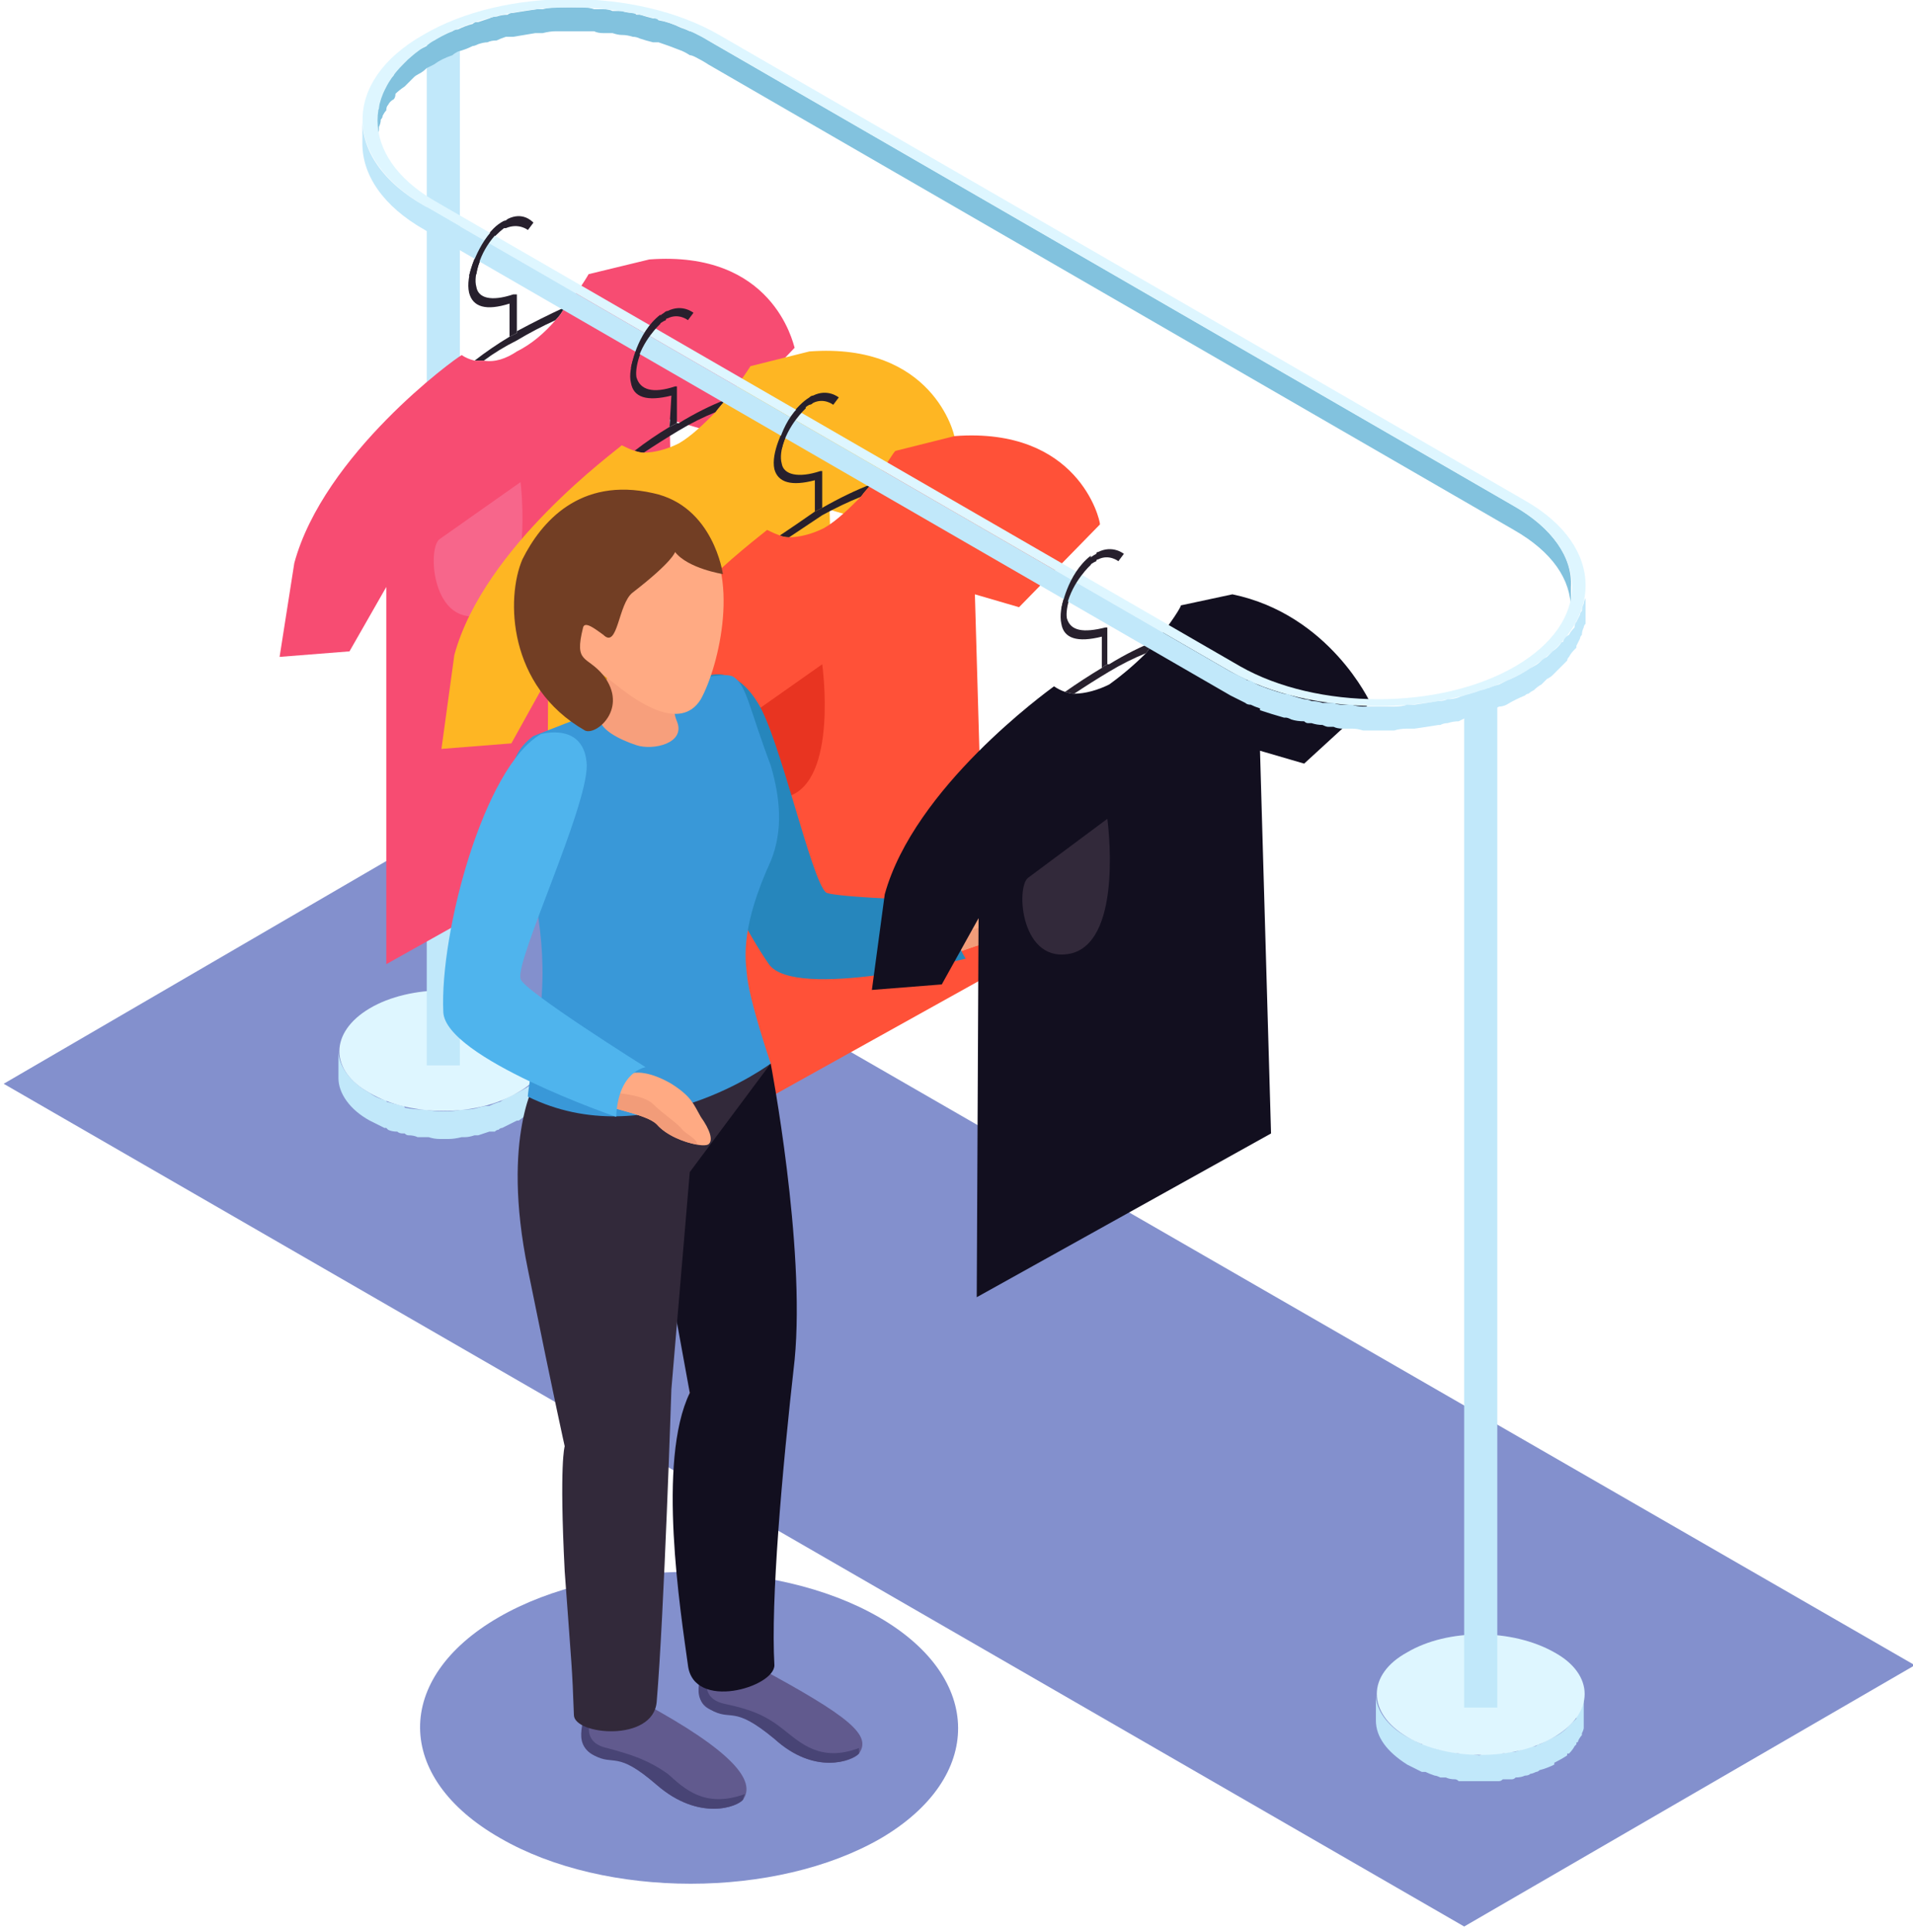 <svg version="1.2" xmlns="http://www.w3.org/2000/svg" viewBox="0 0 104 105" width="104" height="105">
	<title>Layer</title>
	<style>
		.s0 { fill: #8390cd } 
		.s1 { fill: #c1e8fa } 
		.s2 { fill: #def6ff } 
		.s3 { fill: #27202d } 
		.s4 { fill: #f74c72 } 
		.s5 { fill: #f7668b } 
		.s6 { fill: #feb623 } 
		.s7 { fill: #e29813 } 
		.s8 { fill: #ff5138 } 
		.s9 { fill: #e83421 } 
		.s10 { fill: #ffaa83 } 
		.s11 { fill: #615a8e } 
		.s12 { fill: #484475 } 
		.s13 { fill: #120f1f } 
		.s14 { fill: #32293a } 
		.s15 { fill: #f29c79 } 
		.s16 { fill: #2686bc } 
		.s17 { fill: #3998d8 } 
		.s18 { fill: #f79f7c } 
		.s19 { fill: #723e24 } 
		.s20 { fill: #4fb4ed } 
		.s21 { fill: #82c2de } 
	</style>
	<g id="Layer">
		<g id="-e-step_14">
			<g id="Layer">
				<path id="Layer" class="s0" d="m104.1 90.5l-24.5 14.2-79.4-45.8 24.4-14.2z"/>
			</g>
			<g id="Layer">
				<path id="Layer" class="s1" d="m86 92.7q0 0 0 0-0.1 0.3-0.3 0.6 0 0 0 0.1-0.2 0.2-0.5 0.5 0 0 0 0-0.3 0.3-0.7 0.5-0.4 0.2-0.8 0.4-0.1 0-0.2 0.1-0.3 0-0.6 0.1-0.2 0.1-0.5 0.2-0.4 0-0.7 0.1-0.1 0-0.2 0-0.5 0-0.9 0-0.1 0.1-0.2 0.1-0.5-0.1-0.9-0.1-0.1 0-0.2 0-0.4-0.1-0.9-0.2-0.1 0-0.1 0-0.4-0.1-0.8-0.3-0.1 0-0.2 0-0.4-0.2-0.8-0.4c-1.1-0.6-1.7-1.5-1.7-2.3v1.4c0 0.9 0.6 1.7 1.7 2.4q0.4 0.2 0.8 0.4 0 0 0 0 0.1 0 0.2 0 0.2 0.1 0.5 0.2 0.1 0 0.3 0.1 0 0 0.1 0 0.1 0 0.2 0 0.2 0.1 0.5 0.1 0.1 0 0.2 0.1 0.1 0 0.2 0 0.1 0 0.2 0 0.3 0 0.5 0 0.1 0 0.2 0 0.1 0 0.2 0 0.1 0 0.2 0 0.3 0 0.6 0 0.1 0 0.1 0 0.1 0 0.2-0.1 0.2 0 0.5 0 0.1 0 0.2-0.1 0.3 0 0.5-0.1 0.2 0 0.3-0.1 0.1 0 0.3-0.1 0.1 0 0.2-0.1 0.4-0.1 0.8-0.3 0-0.1 0-0.1 0.4-0.2 0.7-0.4 0 0 0-0.1 0 0 0.1 0 0.2-0.2 0.3-0.4 0 0 0.1-0.1 0 0 0-0.1 0.1 0 0.1-0.1 0.1-0.2 0.2-0.3 0-0.1 0-0.1 0 0 0 0 0.1-0.2 0.1-0.3 0-0.1 0-0.3 0 0 0 0v-1.5q0 0.3-0.1 0.6z"/>
				<g id="Layer">
					<path id="Layer" class="s2" d="m84.5 89.8c2.2 1.2 2.2 3.3 0 4.6-2.2 1.3-5.8 1.3-8 0-2.2-1.3-2.2-3.4 0-4.6 2.2-1.3 5.7-1.3 8 0z"/>
				</g>
			</g>
			<g id="Layer">
				<path id="Layer" class="s1" d="m79.6 37.4h1.8v55.4h-1.8z"/>
			</g>
			<g id="Layer">
				<path id="Layer" class="s1" d="m29.6 57.7q0 0 0 0.1-0.1 0.2-0.2 0.5-0.1 0-0.1 0.1-0.2 0.3-0.5 0.5 0 0 0 0.1-0.3 0.2-0.7 0.4-0.4 0.2-0.8 0.4-0.1 0.1-0.2 0.1-0.3 0.1-0.5 0.2-0.3 0-0.6 0.1-0.3 0.1-0.7 0.1-0.1 0-0.2 0-0.4 0.1-0.9 0.1-0.1 0-0.2 0-0.4 0-0.9-0.1-0.1 0-0.1 0-0.5 0-1-0.1 0-0.1-0.1-0.1-0.4-0.1-0.8-0.2-0.1 0-0.1-0.1-0.5-0.1-0.9-0.4c-1.1-0.6-1.7-1.5-1.7-2.3v1.5c0 0.8 0.6 1.7 1.7 2.3q0.4 0.2 0.8 0.4 0 0 0.1 0 0 0 0.1 0.1 0.2 0.1 0.5 0.1 0.1 0.1 0.3 0.1 0.1 0 0.1 0 0.1 0.1 0.2 0.1 0.3 0 0.5 0.1 0.2 0 0.3 0 0 0 0.1 0 0.1 0 0.2 0 0.3 0.1 0.6 0.1 0 0 0.1 0 0.1 0 0.2 0 0.1 0 0.2 0 0.3 0 0.7-0.1 0 0 0 0 0.1 0 0.2 0 0.2 0 0.5-0.1 0.1 0 0.2 0 0.3-0.1 0.6-0.2 0.1 0 0.3 0 0.1-0.1 0.2-0.1 0.1-0.1 0.2-0.1 0.4-0.2 0.8-0.4 0 0 0.1 0 0.3-0.2 0.6-0.5 0 0 0 0 0.1 0 0.1-0.1 0.2-0.1 0.3-0.3 0.1-0.1 0.1-0.1 0-0.1 0.1-0.1 0-0.1 0.1-0.2 0.1-0.1 0.1-0.3 0 0 0 0 0-0.1 0-0.1 0.1-0.1 0.1-0.2 0-0.2 0-0.3 0-0.1 0-0.1v-1.5q0 0.3-0.1 0.6z"/>
				<g id="Layer">
					<path id="Layer" class="s2" d="m28.1 54.8c2.2 1.3 2.2 3.4 0 4.6-2.2 1.3-5.8 1.3-8 0-2.2-1.2-2.2-3.3 0-4.6 2.2-1.3 5.8-1.3 8 0z"/>
				</g>
			</g>
			<g id="Layer">
				<path id="Layer" class="s1" d="m23.2 2.4h1.8v55.5h-1.8z"/>
			</g>
			<g id="Layer">
				<g id="Layer">
					<path id="Layer" class="s3" d="m28.1 18q1.3-0.7 2.6-1.3-0.2 0.4-0.5 0.7-1.1 0.5-2.1 1.1-1 0.5-1.8 1.1-0.3 0-0.5 0 0.9-0.7 1.9-1.3 0.2-0.1 0.4-0.2 0 0 0-0.1z"/>
				</g>
				<g id="Layer">
					<path id="Layer" class="s3" d="m27.4 12q0.1 0 0.2-0.1c0.8-0.4 1.3 0.1 1.4 0.2l-0.3 0.4c0 0-0.5-0.4-1.2-0.1q0 0-0.1 0-0.4 0.3-0.9 0.9c-0.3 0.6-0.8 1.6-0.6 2.3 0.1 0.6 0.8 0.8 2 0.4h0.2v2.1q-0.2 0.1-0.4 0.2v-1.8q-1.9 0.6-2.2-0.6c-0.2-0.9 0.4-2.2 0.8-2.8q0.5-0.8 1.1-1.1z"/>
				</g>
				<g id="Layer">
					<g id="Layer">
						<path id="Layer" class="s4" d="m32 14.9l3.3-0.8c6.7-0.5 7.8 4.5 7.9 4.8l-4.4 4.6-2.4-0.7 0.5 20.7-15.9 8.9v-20.5l-2 3.5-3.8 0.3 0.8-5.1c1.6-5.9 8.7-11.1 9.1-11.3q0.3 0.2 0.7 0.3 0.2 0 0.5 0c0.6 0.1 1.2-0.1 1.8-0.5 0.8-0.4 1.5-1 2.1-1.7q0.3-0.3 0.5-0.7c0.8-0.9 1.3-1.8 1.3-1.8z"/>
					</g>
				</g>
			</g>
			<path id="Layer" class="s5" d="m23.9 29.3l4.4-3.1c0 0 0.8 6.4-2 7.2-2.8 0.8-3.1-3.6-2.4-4.1z"/>
			<g id="Layer">
				<g id="Layer">
					<path id="Layer" class="s3" d="m36.9 23q1.3-0.8 2.6-1.3-0.3 0.3-0.6 0.7-1 0.4-2 1-1 0.6-1.9 1.2-0.2 0-0.5-0.1 0.9-0.7 1.9-1.3 0.2-0.1 0.4-0.2 0 0 0.1 0z"/>
				</g>
				<g id="Layer">
					<path id="Layer" class="s3" d="m36.1 17q0.1-0.1 0.2-0.1c0.8-0.4 1.4 0.1 1.4 0.1l-0.3 0.4c0 0-0.5-0.4-1.1-0.1q-0.1 0-0.1 0.1-0.5 0.2-0.9 0.9c-0.4 0.5-0.8 1.6-0.7 2.2 0.2 0.7 0.9 0.9 2.1 0.5h0.1v2q-0.2 0.1-0.4 0.2l0.1-1.7q-2 0.5-2.2-0.7c-0.2-0.8 0.4-2.1 0.8-2.7q0.5-0.8 1-1.1z"/>
				</g>
				<g id="Layer">
					<path id="Layer" class="s6" d="m40.8 19.9l3.2-0.8c6.7-0.5 7.9 4.5 7.9 4.7l-4.4 4.6-2.4-0.7 0.6 20.8-16 8.9 0.1-20.6-2 3.6-3.8 0.3 0.7-5.1c1.6-5.9 8.8-11.1 9.1-11.4q0.4 0.2 0.7 0.3 0.3 0.1 0.5 0.1c0.6 0 1.3-0.2 1.9-0.5 0.7-0.4 1.4-1.1 2-1.7q0.3-0.4 0.6-0.7c0.8-1 1.3-1.8 1.3-1.8z"/>
				</g>
			</g>
			<path id="Layer" class="s7" d="m32.5 34.6l4.3-3.1c0 0 0.9 6.4-1.9 7.2-2.8 0.8-3.2-3.6-2.4-4.1z"/>
			<g id="Layer">
				<g id="Layer">
					<path id="Layer" class="s3" d="m44.7 27.6q1.4-0.8 2.7-1.3-0.3 0.3-0.6 0.7-1 0.4-2.1 1-0.9 0.6-1.8 1.2-0.3 0-0.5-0.1 0.9-0.6 1.9-1.3 0.2-0.1 0.4-0.2 0 0 0 0z"/>
				</g>
				<g id="Layer">
					<path id="Layer" class="s3" d="m44 21.6q0.1-0.1 0.2-0.1c0.8-0.4 1.4 0.1 1.4 0.1l-0.3 0.4c0 0-0.5-0.4-1.1-0.1q-0.1 0.1-0.2 0.1-0.4 0.2-0.8 0.9c-0.4 0.5-0.9 1.6-0.7 2.3 0.1 0.6 0.9 0.8 2.1 0.4h0.1v2q-0.2 0.1-0.4 0.2v-1.7q-1.9 0.5-2.2-0.6c-0.2-0.9 0.5-2.2 0.8-2.8q0.6-0.8 1.1-1.1z"/>
				</g>
				<g id="Layer">
					<path id="Layer" class="s8" d="m48.7 24.5l3.2-0.8c6.7-0.5 7.9 4.5 7.9 4.8l-4.4 4.5-2.4-0.7 0.6 20.8-16 8.9 0.1-20.6-2 3.6-3.9 0.3 0.8-5.1c1.6-5.9 8.8-11.1 9.1-11.4q0.4 0.2 0.7 0.3 0.2 0.1 0.5 0.1c0.6 0 1.3-0.2 1.9-0.5 0.7-0.4 1.4-1.1 2-1.7q0.3-0.4 0.6-0.7c0.8-1 1.2-1.8 1.3-1.8z"/>
				</g>
			</g>
			<path id="Layer" class="s9" d="m40.3 39.2l4.4-3.1c0 0 0.9 6.4-1.9 7.2-2.8 0.8-3.2-3.6-2.5-4.1z"/>
			<g id="Layer">
				<g id="Layer">
					<path id="Layer" class="s0" d="m47.8 87.9c5.7 3.3 5.7 8.7 0.1 12-5.7 3.3-15 3.3-20.7 0-5.8-3.3-5.8-8.7-0.1-12 5.7-3.3 15-3.3 20.7 0z"/>
				</g>
				<path id="Layer" class="s10" d="m41.7 59.7c0 0 1.2 12.1 0.8 14.7-0.4 2.6-1.5 16.2-1.5 16.2 0 0-0.2 0.4-0.9 0.4-1.4 0.2-1.6-0.3-1.6-0.3 0 0-2.5-11.1-1-15l-1.7-13v-1.8c0 0 4.4-0.5 5.9-1.2z"/>
				<path id="Layer" class="s11" d="m40.9 90.4c0 0-0.2-0.5-0.2-1.2 0 0-1.9 0.8-3.1 0.1 0 0 0.1 0.8-0.1 1.4-0.2 0.6 3.1 0.6 3.4-0.3z"/>
				<g id="Layer">
					<path id="Layer" class="s11" d="m38.5 90.6c0 0-1.1 1.8 0.1 2.3 1.2 0.6 1.2-0.3 3.5 1.6 2.2 2 4.3 1.2 4.6 0.8 0.7-1-0.5-2-5.5-4.7z"/>
					<path id="Layer" class="s12" d="m38.6 92.9c1.2 0.7 1.2-0.3 3.5 1.6 2.2 2 4.2 1.2 4.6 0.8q0-0.1 0-0.3c-2.1 0.8-3.2-0.3-4.1-1-1-0.8-1.8-1.1-3.2-1.4-1.4-0.3-0.9-1.5-0.9-1.5 0-0.2 0-1.4-0.2-1.4 0 1.3-0.9 2.5 0.3 3.2z"/>
				</g>
				<path id="Layer" class="s13" d="m41.9 57.8c0 0 1.9 9.9 1.3 16.1-0.7 6.2-1.3 13.1-1.1 16.6 0 1.2-4.4 2.5-4.7 0-0.4-2.9-1.7-11.1 0.1-14.8l-2.9-15.9c0 0 4.4 0.1 7.3-2z"/>
				<path id="Layer" class="s10" d="m35.4 60.6c0 0 1.2 12.9 0.8 15.7-0.5 2.8-1.5 17.3-1.5 17.3h-2.4c0 0-2.5-12.5-0.9-16l-1.6-13.7v-1.9c0 0 4.1-0.6 5.6-1.4z"/>
				<g id="Layer">
					<path id="Layer" class="s11" d="m32.1 93c0 0-1.1 1.8 0.2 2.4 1.2 0.5 1.2-0.3 3.4 1.6 2.3 2 4.4 1.2 4.7 0.8 0.7-1-0.5-2.6-5.5-5.3z"/>
					<path id="Layer" class="s12" d="m32.3 95.4c1.1 0.6 1.2-0.3 3.4 1.6 2.3 2 4.4 1.2 4.7 0.8q0-0.1 0.1-0.3c-2.2 0.8-3.3-0.3-4.2-1.1-1-0.7-1.8-1-3.3-1.4-1.4-0.3-0.9-1.5-0.9-1.5 0-0.2 0-1.4-0.2-1.4 0 1.4-0.9 2.6 0.4 3.3z"/>
				</g>
				<path id="Layer" class="s14" d="m29.2 58.6c0 0-2 3.1-0.5 10.4 1.5 7.4 2 9.6 2 9.6 0 0-0.3 0.9 0 6.8 0.4 5.5 0.4 5.1 0.5 7.8 0 1.1 4.3 1.5 4.5-0.7 0.4-4.7 0.8-17 0.8-17l1-11.8 4.4-5.9c0 0-9.9 2.8-12.7 0.8z"/>
				<g id="Layer">
					<path id="Layer" class="s10" d="m52 49.5c0 0 0.6-0.4 1.9-0.5 1.3 0 1.6 0.3 2.3 0.6 0.7 0.4 1.3 0.7 1.1 1-0.2 0.4-1.9 0.9-2.9 0.6-0.6-0.2-2.2 0.6-2.6 0.6-0.4 0-0.2-2.1 0.2-2.3z"/>
					<path id="Layer" class="s15" d="m51.8 51.8c0.4 0 2-0.8 2.6-0.6 0.7 0.2 1.8 0 2.4-0.2q0-0.1 0-0.1c-0.1-0.2-0.7-0.1-1-0.2-0.4-0.1-1.4-0.1-2.1-0.3-0.7-0.1-2 0.6-2 0.6h-0.1c0 0.4 0.1 0.8 0.2 0.8z"/>
					<path id="Layer" class="s16" d="m37.1 37.6c0 0 2.2-2.5 4.1 0.6 1.2 1.9 2.9 9.6 3.7 10.3 0.4 0.3 7.4 0.5 7.4 0.5 0 0-1.1 1 0.2 3.1 0 0-9.3 2.3-10.7 0.3-2.3-3.3-6.1-11.7-4.7-14.8z"/>
				</g>
				<path id="Layer" class="s17" d="m29 40c0.3-0.1 9.8-4 10.9-3.2 0.7 0.5 0.8 1.6 2 4.8 0.5 1.7 0.7 3.5 0 5.2-1.6 3.5-1.4 5.2-1.3 6.1 0.1 1.4 1.3 4.9 1.3 4.9 0 0-6.7 5-13.2 1.8 0 0-0.1 0.3 0.6-4.1 1.2-8.2-3.7-13-0.3-15.5z"/>
				<g id="Layer">
					<g id="Layer">
						<path id="Layer" class="s18" d="m36.8 35.7c0 0-0.5 2.3 0 3.5 0.5 1.2-1.3 1.6-2.2 1.3-0.9-0.3-2.2-0.9-2-1.7 0.1-0.8 0.9-3.3 0.4-4.2-0.5-0.9 3.8 1.1 3.8 1.1z"/>
						<path id="Layer" class="s10" d="m32.4 28.8c0 0-2.6 2.5-1.9 5.2 0.4 1.5 2.1 2.5 3.1 3.3 1 0.8 3.4 2.5 4.5 0.7 1-1.8 2.2-6.9 0-9.2-2.3-2.3-5.7 0-5.7 0z"/>
						<path id="Layer" class="s19" d="m36.7 30c0 0-0.1 0.5-2.3 2.2-0.8 0.6-0.8 3.1-1.6 2.3-0.3-0.2-1-0.8-1.1-0.4-0.5 2 0.2 1.5 1.1 2.6 1.4 1.8-0.4 3.3-1 3-4.2-2.4-4.3-7.2-3.4-9.3 1-2 3.1-4.5 7.1-3.6 3.3 0.7 3.8 4.4 3.8 4.4 0 0-1.9-0.3-2.6-1.2z"/>
					</g>
				</g>
				<g id="Layer">
					<path id="Layer" class="s10" d="m34.6 58.3c0 0 0.7-0.1 1.9 0.6 1.1 0.7 1.2 1.1 1.6 1.8 0.5 0.7 0.7 1.3 0.4 1.5-0.4 0.2-2.1-0.3-2.8-1.1-0.5-0.5-2.3-0.8-2.6-1-0.3-0.2 1-1.9 1.5-1.8z"/>
					<path id="Layer" class="s15" d="m33.1 60.1c0.3 0.2 2.1 0.5 2.6 1 0.5 0.6 1.5 1 2.2 1.1q0 0 0 0c0-0.3-0.5-0.5-0.8-0.8-0.2-0.3-1.1-0.9-1.6-1.4-0.5-0.5-2-0.6-2-0.6h-0.2c-0.2 0.3-0.3 0.6-0.2 0.7z"/>
					<path id="Layer" class="s20" d="m29.4 39.9c0 0 2.4-0.7 2.5 1.7 0 2.4-3.9 10.6-3.6 11.6 0.1 0.6 6.8 4.8 6.8 4.8 0 0-1.5 0.2-1.6 2.7 0 0-9.3-3.2-9.4-5.7-0.2-4.3 2.2-13.3 5.3-15.1z"/>
				</g>
			</g>
			<g id="Layer">
				<g id="Layer">
					<path id="Layer" class="s3" d="m60.3 36.1q1.3-0.8 2.6-1.3-0.3 0.3-0.6 0.7-1 0.4-2 1-1 0.6-1.9 1.2-0.2 0-0.5-0.1 1-0.7 2-1.3 0.1-0.1 0.3-0.2 0 0 0.1 0z"/>
				</g>
				<g id="Layer">
					<path id="Layer" class="s3" d="m59.6 30.1q0-0.1 0.1-0.1c0.8-0.4 1.4 0.1 1.4 0.1l-0.3 0.4c0 0-0.5-0.4-1.1-0.1q-0.1 0-0.1 0.1-0.5 0.2-0.9 0.9c-0.4 0.5-0.8 1.6-0.7 2.2 0.2 0.7 0.9 0.8 2.1 0.5h0.1v2q-0.2 0.1-0.3 0.2v-1.7q-2 0.5-2.2-0.7c-0.2-0.9 0.4-2.2 0.8-2.7q0.5-0.8 1.1-1.1z"/>
				</g>
				<g id="Layer">
					<path id="Layer" class="s13" d="m64.2 32.9l2.8-0.6c5.3 1.1 7.5 5.9 7.5 5.9l-3.6 3.3-2.4-0.7 0.6 20.8-16 8.9 0.1-20.6-2 3.6-3.8 0.3 0.7-5.2c1.6-5.8 8.8-11 9.2-11.3q0.3 0.2 0.6 0.3 0.3 0.1 0.5 0.1c0.6 0 1.3-0.2 1.9-0.5 0.7-0.5 1.4-1.1 2-1.7q0.3-0.4 0.6-0.7c0.8-1 1.3-1.8 1.3-1.9z"/>
				</g>
			</g>
			<path id="Layer" class="s14" d="m55.9 47.7l4.3-3.2c0 0 0.9 6.5-1.9 7.3-2.8 0.7-3.1-3.6-2.4-4.1z"/>
			<g id="Layer">
				<path id="Layer" class="s21" d="m82.3 27.5l-43.8-25.3q-0.3-0.2-0.7-0.4-0.2-0.1-0.3-0.1-0.2-0.1-0.5-0.2 0 0 0 0-0.6-0.3-1.2-0.4 0 0-0.1-0.1-0.1 0-0.2 0-0.4-0.1-0.7-0.2-0.1 0-0.2 0-0.1-0.1-0.2-0.1-0.3 0-0.6-0.1-0.1 0-0.2 0-0.1 0-0.3 0-0.2-0.1-0.5-0.1-0.1 0-0.3 0-0.1 0-0.2 0-0.3-0.1-0.5-0.1-0.2 0-0.3 0-0.1 0-0.2 0-0.3 0-0.6 0-0.1 0-0.3 0-0.1 0-0.2 0-0.3 0-0.7 0.1-0.1 0-0.3 0 0 0 0 0-0.7 0.1-1.3 0.2 0 0 0 0-0.2 0-0.3 0.1-0.3 0-0.6 0.1-0.2 0-0.4 0.1-0.3 0.1-0.6 0.2-0.1 0-0.1 0-0.1 0-0.2 0.1-0.4 0.1-0.8 0.3-0.2 0-0.3 0.1-0.6 0.2-1 0.5-0.1 0-0.2 0.1-0.1 0.1-0.2 0.2-0.2 0.1-0.4 0.2-0.2 0.1-0.3 0.2-0.2 0.2-0.3 0.3-0.1 0-0.1 0.1-0.2 0.2-0.4 0.4 0 0 0 0-0.2 0.2-0.3 0.3 0 0 0 0.1-0.2 0.2-0.3 0.4 0 0-0.1 0.1 0 0 0 0.1-0.1 0.2-0.2 0.3 0 0.1-0.1 0.2 0 0 0 0.1 0 0.1-0.1 0.3 0 0.1 0 0.2 0 0 0 0.1-0.1 0.1-0.1 0.3 0 0.1 0 0.2 0 0.1 0 0.1 0 0.6 0 1.3 0-0.2 0-0.3 0-0.2 0.1-0.4 0-0.1 0-0.2 0.1-0.2 0.1-0.4 0.1-0.1 0.1-0.2 0.1-0.2 0.2-0.3 0-0.2 0.1-0.3 0.1-0.2 0.3-0.3 0.1-0.1 0.1-0.3 0.2-0.2 0.5-0.4 0.1-0.1 0.2-0.2 0.1-0.1 0.3-0.3 0.1-0.1 0.3-0.2 0.2-0.1 0.4-0.3 0.2-0.1 0.4-0.2 0.4-0.3 1-0.5 0.1-0.1 0.3-0.2 0.4-0.1 0.8-0.3 0.1 0 0.3-0.1 0.3-0.1 0.5-0.1 0.2-0.1 0.5-0.1 0.2-0.1 0.5-0.2 0.2 0 0.4 0 0.6-0.1 1.2-0.2 0.2 0 0.4 0 0.4-0.1 0.7-0.1 0.3 0 0.5 0 0.3 0 0.6 0 0.2 0 0.5 0 0.2 0 0.5 0 0.2 0.1 0.5 0.1 0.3 0 0.5 0 0.3 0.1 0.5 0.1 0.3 0 0.6 0.1 0.2 0 0.4 0.1 0.3 0.1 0.7 0.2 0.1 0 0.3 0 0.6 0.2 1.1 0.4 0.3 0.1 0.6 0.3 0.1 0 0.3 0.1 0.4 0.2 0.7 0.4l43.8 25.3c2.1 1.2 3.1 2.7 3.1 4.3v-1.2c0.1-1.6-1-3.2-3.1-4.4z"/>
				<g id="Layer">
					<path id="Layer" fill-rule="evenodd" class="s2" d="m82.9 27.2c4.4 2.5 4.4 6.7 0 9.3-4.4 2.5-11.6 2.5-16 0l-43.8-25.3c-4.5-2.6-4.5-6.8-0.1-9.3 4.4-2.6 11.6-2.6 16.1 0zm-15.5 9c4.2 2.4 10.9 2.4 15 0 4.1-2.4 4.1-6.3-0.1-8.7l-43.8-25.3c-4.1-2.4-10.8-2.4-14.9 0-4.1 2.4-4.1 6.3 0 8.7z"/>
				</g>
				<path id="Layer" class="s1" d="m86.2 32.2q0 0.2 0 0.3-0.1 0.2-0.1 0.3-0.1 0.2-0.1 0.4-0.1 0.1-0.1 0.2-0.1 0.2-0.2 0.4-0.1 0.1-0.1 0.3-0.2 0.2-0.3 0.4-0.2 0.1-0.3 0.3 0 0.1-0.1 0.1-0.2 0.3-0.5 0.5-0.1 0.1-0.3 0.3-0.2 0.1-0.3 0.2-0.2 0.2-0.4 0.3-0.2 0.1-0.5 0.3-0.5 0.3-1 0.5-0.2 0.1-0.4 0.2-0.4 0.1-0.8 0.3-0.2 0-0.4 0.1-0.3 0.1-0.6 0.2-0.2 0-0.4 0.1-0.3 0.1-0.6 0.1-0.2 0.1-0.5 0.1-0.6 0.1-1.3 0.2-0.2 0-0.4 0-0.3 0.1-0.7 0.1-0.3 0-0.5 0-0.3 0-0.7 0-0.2 0-0.5 0-0.3 0-0.6-0.1-0.2 0-0.5 0-0.3 0-0.5-0.1-0.3 0-0.6 0-0.3-0.1-0.6-0.1-0.2-0.1-0.4-0.1-0.4-0.1-0.7-0.2-0.2-0.1-0.4-0.1-0.7-0.2-1.2-0.4-0.3-0.1-0.6-0.3-0.2 0-0.3-0.1-0.4-0.2-0.8-0.4l-43.8-25.3c-2.3-1.3-3.4-3-3.4-4.7q0 0.6 0 1.3c0 1.7 1.1 3.4 3.4 4.7l43.8 25.3q0.4 0.2 0.8 0.4 0.1 0.1 0.3 0.1 0.2 0.1 0.5 0.2 0 0 0 0.1 0.6 0.2 1.3 0.4 0 0 0.1 0 0.1 0 0.3 0.1 0.3 0.1 0.7 0.1 0.1 0.1 0.2 0.1 0.1 0 0.2 0 0.3 0.1 0.6 0.1 0.2 0.1 0.3 0.1 0.1 0 0.3 0 0.2 0.1 0.5 0.1 0.2 0 0.3 0 0.1 0 0.2 0 0.3 0 0.6 0.1 0.2 0 0.3 0 0.1 0 0.2 0 0.4 0 0.7 0 0.1 0 0.3 0 0.1 0 0.2 0 0.3-0.1 0.7-0.1 0.2 0 0.3 0 0.1 0 0.1 0 0.7-0.1 1.3-0.2 0.1 0 0.1 0 0.2-0.1 0.4-0.1 0.3-0.1 0.6-0.1 0.2-0.1 0.4-0.2 0.3 0 0.6-0.1 0.1 0 0.2-0.1 0.1 0 0.2 0 0.4-0.2 0.8-0.4 0.2 0 0.4-0.1 0.5-0.3 1-0.5 0.1-0.1 0.2-0.1 0.1-0.1 0.3-0.2 0.2-0.2 0.4-0.3 0.1-0.1 0.3-0.3 0.2-0.1 0.3-0.2 0.1-0.1 0.1-0.1 0.2-0.2 0.4-0.4 0.1-0.1 0.1-0.1 0.1-0.1 0.2-0.2 0-0.1 0.1-0.2 0.1-0.2 0.3-0.4 0 0 0.1-0.1 0-0.1 0-0.1 0.1-0.2 0.2-0.4 0-0.1 0.1-0.2 0 0 0 0 0-0.2 0.1-0.4 0-0.1 0.1-0.2 0 0 0-0.1 0-0.2 0-0.3 0-0.2 0-0.3 0 0 0-0.1 0-0.6 0-1.3 0 0.2 0 0.4z"/>
			</g>
			<path id="Layer" class="s3" d="m35.9 17.6c0 0-1 0.9-1.3 2.2l-0.3 0.2c0 0 0.3-1.9 1.6-2.9z"/>
			<path id="Layer" class="s3" d="m43.8 22.2c0 0-1 0.9-1.3 2.2l-0.3 0.2c0 0 0.3-1.9 1.6-2.8z"/>
			<path id="Layer" class="s3" d="m59.3 30.7c0 0-1 0.9-1.3 2.2l-0.3 0.2c0 0 0.3-1.9 1.6-2.9z"/>
			<path id="Layer" class="s3" d="m27.1 12.6c0 0-1 0.9-1.2 2.3l-0.4 0.1c0 0 0.4-1.8 1.6-2.8z"/>
		</g>
	</g>
</svg>